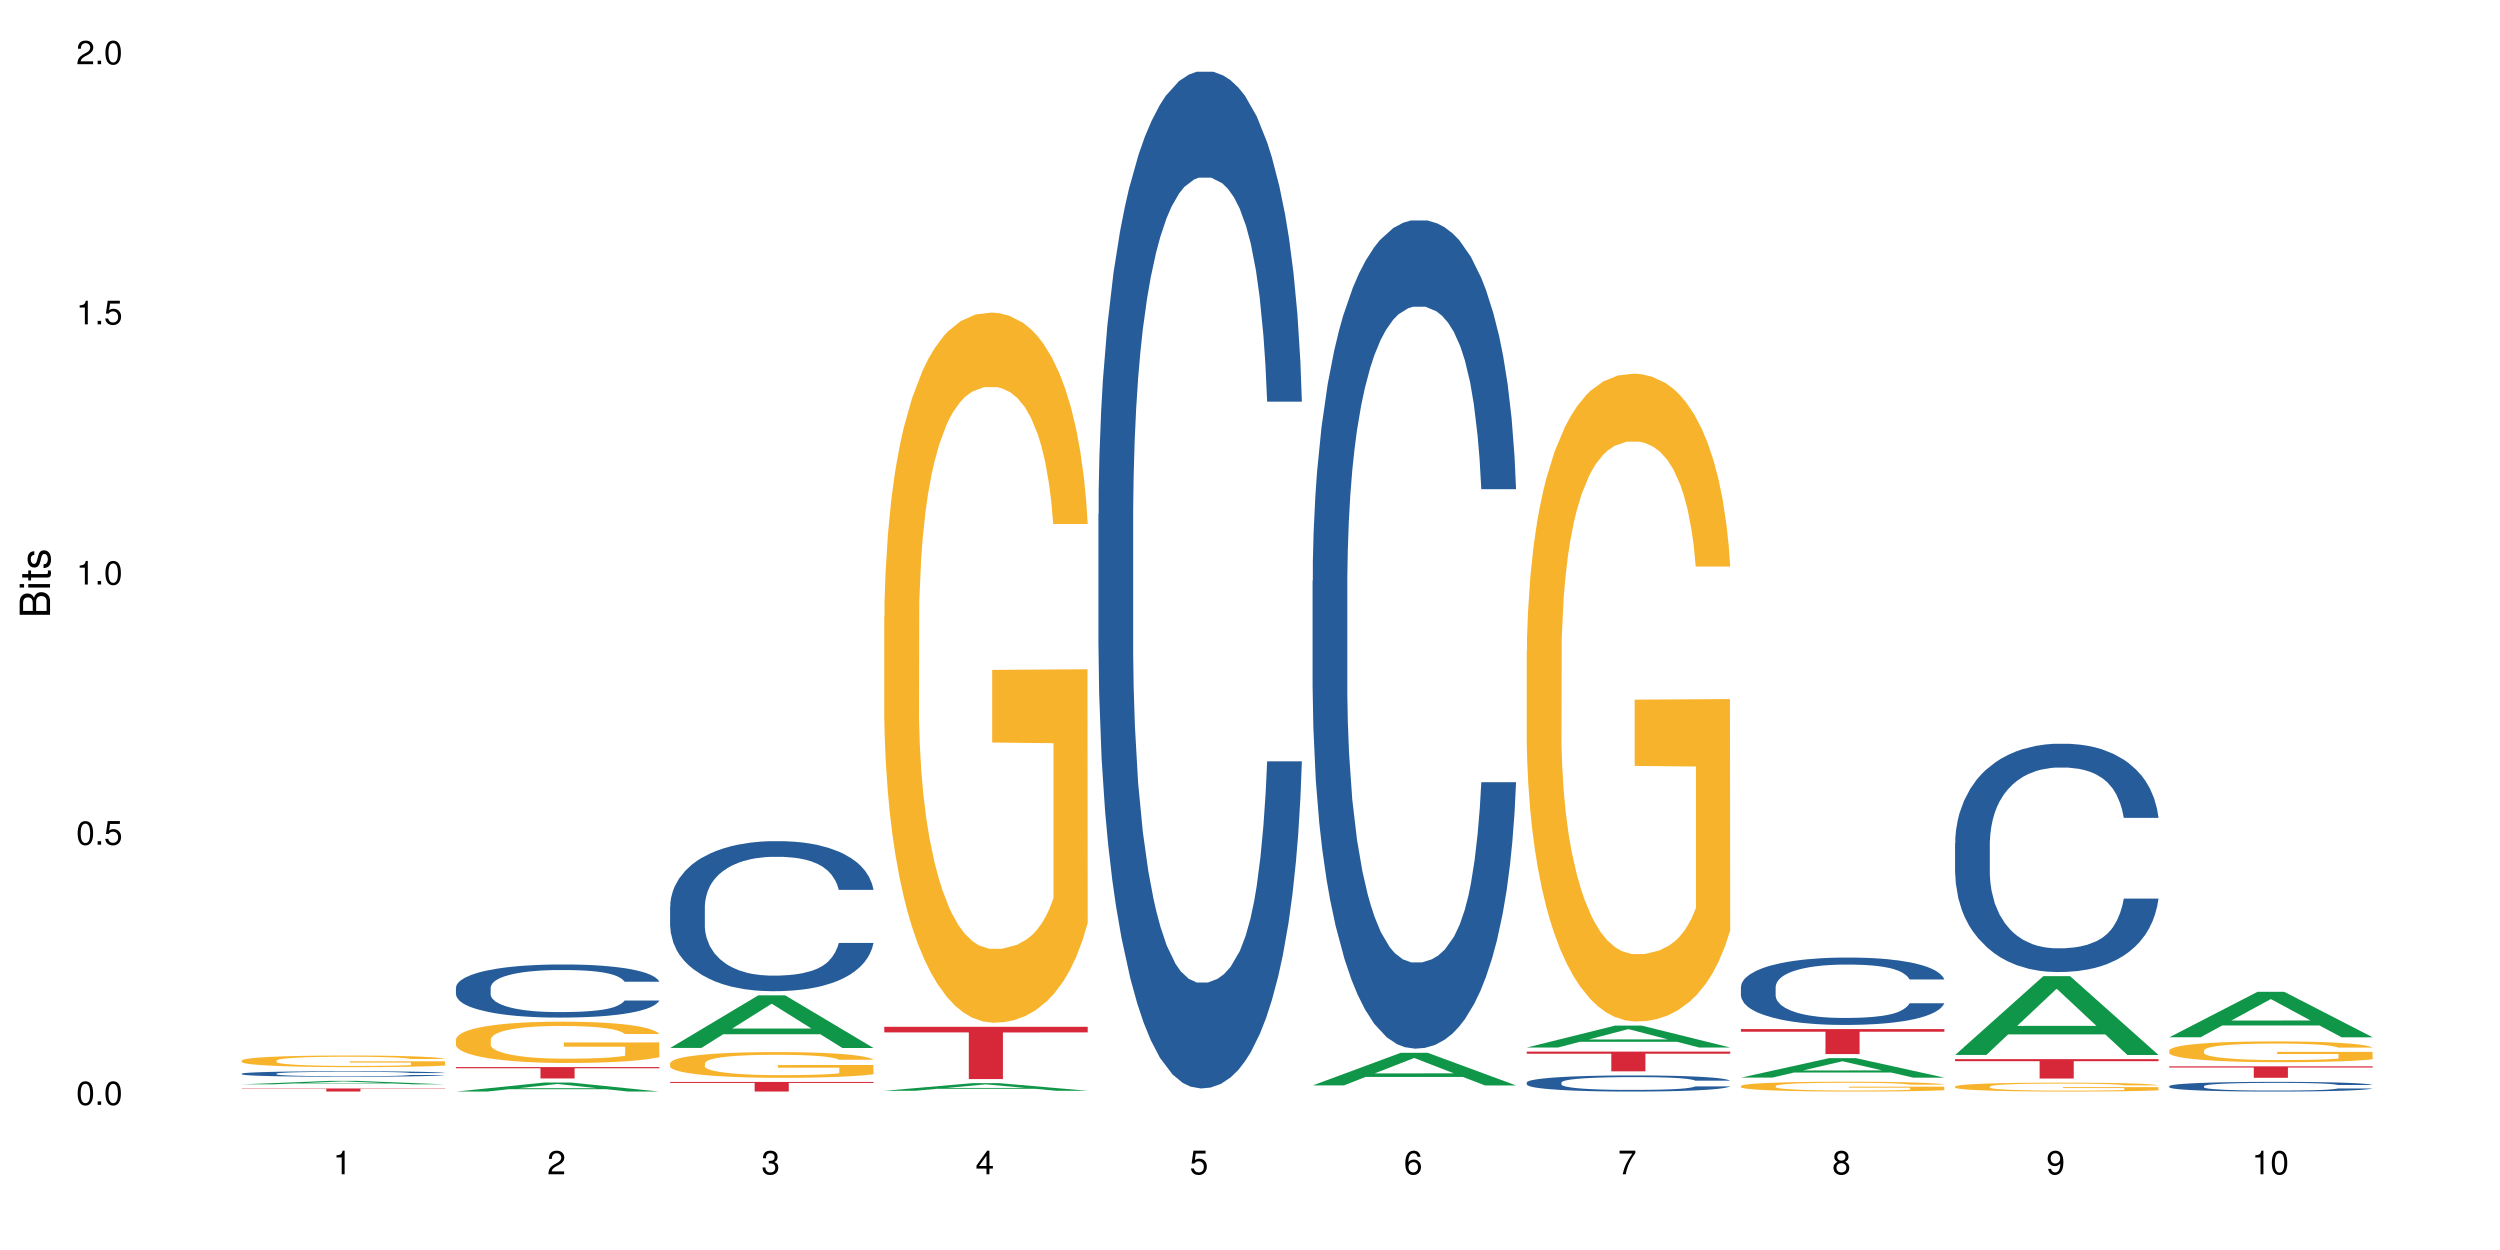 <?xml version="1.0" encoding="UTF-8"?>
<svg xmlns="http://www.w3.org/2000/svg" xmlns:xlink="http://www.w3.org/1999/xlink" width="720pt" height="360pt" viewBox="0 0 720 360" version="1.1">
<defs>
<g>
<symbol overflow="visible" id="glyph0-0">
<path style="stroke:none;" d=""/>
</symbol>
<symbol overflow="visible" id="glyph0-1">
<path style="stroke:none;" d="M 2.641 -6.797 C 2 -6.797 1.422 -6.531 1.078 -6.047 C 0.641 -5.453 0.406 -4.547 0.406 -3.297 C 0.406 -1 1.188 0.219 2.641 0.219 C 4.078 0.219 4.859 -1 4.859 -3.234 C 4.859 -4.562 4.656 -5.438 4.203 -6.047 C 3.844 -6.531 3.281 -6.797 2.641 -6.797 Z M 2.641 -6.047 C 3.547 -6.047 4 -5.125 4 -3.312 C 4 -1.375 3.562 -0.484 2.625 -0.484 C 1.734 -0.484 1.281 -1.422 1.281 -3.281 C 1.281 -5.141 1.734 -6.047 2.641 -6.047 Z M 2.641 -6.047 "/>
</symbol>
<symbol overflow="visible" id="glyph0-2">
<path style="stroke:none;" d="M 1.828 -1 L 0.828 -1 L 0.828 0 L 1.828 0 Z M 1.828 -1 "/>
</symbol>
<symbol overflow="visible" id="glyph0-3">
<path style="stroke:none;" d="M 4.562 -6.797 L 1.062 -6.797 L 0.547 -3.094 L 1.328 -3.094 C 1.719 -3.562 2.047 -3.734 2.578 -3.734 C 3.484 -3.734 4.062 -3.109 4.062 -2.094 C 4.062 -1.125 3.484 -0.531 2.578 -0.531 C 1.828 -0.531 1.375 -0.906 1.188 -1.672 L 0.328 -1.672 C 0.453 -1.109 0.547 -0.844 0.75 -0.594 C 1.125 -0.078 1.828 0.219 2.594 0.219 C 3.969 0.219 4.922 -0.781 4.922 -2.219 C 4.922 -3.562 4.031 -4.484 2.719 -4.484 C 2.25 -4.484 1.859 -4.359 1.469 -4.062 L 1.734 -5.969 L 4.562 -5.969 Z M 4.562 -6.797 "/>
</symbol>
<symbol overflow="visible" id="glyph0-4">
<path style="stroke:none;" d="M 2.484 -4.844 L 2.484 0 L 3.328 0 L 3.328 -6.797 L 2.766 -6.797 C 2.469 -5.75 2.281 -5.609 0.984 -5.453 L 0.984 -4.844 Z M 2.484 -4.844 "/>
</symbol>
<symbol overflow="visible" id="glyph0-5">
<path style="stroke:none;" d="M 4.859 -0.828 L 1.281 -0.828 C 1.359 -1.391 1.672 -1.75 2.5 -2.234 L 3.469 -2.75 C 4.406 -3.266 4.906 -3.969 4.906 -4.812 C 4.906 -5.375 4.672 -5.906 4.266 -6.266 C 3.859 -6.625 3.375 -6.797 2.719 -6.797 C 1.859 -6.797 1.219 -6.5 0.844 -5.922 C 0.609 -5.562 0.5 -5.125 0.484 -4.438 L 1.328 -4.438 C 1.359 -4.906 1.406 -5.188 1.531 -5.406 C 1.75 -5.812 2.188 -6.062 2.703 -6.062 C 3.469 -6.062 4.031 -5.516 4.031 -4.781 C 4.031 -4.25 3.719 -3.797 3.125 -3.438 L 2.234 -2.938 C 0.812 -2.141 0.406 -1.5 0.328 0 L 4.859 0 Z M 4.859 -0.828 "/>
</symbol>
<symbol overflow="visible" id="glyph0-6">
<path style="stroke:none;" d="M 2.125 -3.125 L 2.578 -3.125 C 3.516 -3.125 3.984 -2.703 3.984 -1.891 C 3.984 -1.031 3.469 -0.531 2.578 -0.531 C 1.656 -0.531 1.203 -0.984 1.156 -1.969 L 0.312 -1.969 C 0.344 -1.422 0.438 -1.078 0.609 -0.766 C 0.953 -0.109 1.625 0.219 2.547 0.219 C 3.953 0.219 4.859 -0.609 4.859 -1.906 C 4.859 -2.766 4.516 -3.25 3.703 -3.516 C 4.344 -3.766 4.656 -4.25 4.656 -4.938 C 4.656 -6.109 3.875 -6.797 2.578 -6.797 C 1.203 -6.797 0.484 -6.047 0.453 -4.609 L 1.297 -4.609 C 1.312 -5.016 1.344 -5.25 1.453 -5.453 C 1.641 -5.828 2.062 -6.062 2.594 -6.062 C 3.344 -6.062 3.797 -5.625 3.797 -4.906 C 3.797 -4.422 3.609 -4.141 3.25 -3.984 C 3.016 -3.891 2.719 -3.844 2.125 -3.844 Z M 2.125 -3.125 "/>
</symbol>
<symbol overflow="visible" id="glyph0-7">
<path style="stroke:none;" d="M 3.141 -1.625 L 3.141 0 L 3.984 0 L 3.984 -1.625 L 4.984 -1.625 L 4.984 -2.391 L 3.984 -2.391 L 3.984 -6.797 L 3.359 -6.797 L 0.266 -2.516 L 0.266 -1.625 Z M 3.141 -2.391 L 1 -2.391 L 3.141 -5.359 Z M 3.141 -2.391 "/>
</symbol>
<symbol overflow="visible" id="glyph0-8">
<path style="stroke:none;" d="M 4.781 -5.031 C 4.609 -6.141 3.891 -6.797 2.844 -6.797 C 2.094 -6.797 1.422 -6.438 1.031 -5.828 C 0.609 -5.172 0.406 -4.344 0.406 -3.094 C 0.406 -1.953 0.578 -1.234 0.984 -0.625 C 1.359 -0.078 1.953 0.219 2.703 0.219 C 3.984 0.219 4.922 -0.734 4.922 -2.078 C 4.922 -3.344 4.062 -4.234 2.844 -4.234 C 2.172 -4.234 1.641 -3.969 1.281 -3.469 C 1.281 -5.125 1.828 -6.047 2.797 -6.047 C 3.391 -6.047 3.797 -5.672 3.938 -5.031 Z M 2.734 -3.484 C 3.547 -3.484 4.062 -2.922 4.062 -2 C 4.062 -1.156 3.484 -0.531 2.703 -0.531 C 1.922 -0.531 1.328 -1.188 1.328 -2.047 C 1.328 -2.891 1.906 -3.484 2.734 -3.484 Z M 2.734 -3.484 "/>
</symbol>
<symbol overflow="visible" id="glyph0-9">
<path style="stroke:none;" d="M 4.984 -6.797 L 0.438 -6.797 L 0.438 -5.969 L 4.109 -5.969 C 2.5 -3.656 1.828 -2.234 1.328 0 L 2.219 0 C 2.594 -2.172 3.453 -4.047 4.984 -6.094 Z M 4.984 -6.797 "/>
</symbol>
<symbol overflow="visible" id="glyph0-10">
<path style="stroke:none;" d="M 3.75 -3.578 C 4.453 -4 4.688 -4.344 4.688 -4.984 C 4.688 -6.047 3.844 -6.797 2.641 -6.797 C 1.438 -6.797 0.594 -6.047 0.594 -4.984 C 0.594 -4.359 0.828 -4.016 1.516 -3.578 C 0.734 -3.203 0.359 -2.641 0.359 -1.891 C 0.359 -0.641 1.297 0.219 2.641 0.219 C 3.984 0.219 4.922 -0.641 4.922 -1.875 C 4.922 -2.641 4.531 -3.203 3.75 -3.578 Z M 2.641 -6.047 C 3.359 -6.047 3.812 -5.625 3.812 -4.969 C 3.812 -4.344 3.344 -3.922 2.641 -3.922 C 1.922 -3.922 1.453 -4.344 1.453 -4.984 C 1.453 -5.625 1.922 -6.047 2.641 -6.047 Z M 2.641 -3.203 C 3.484 -3.203 4.062 -2.672 4.062 -1.875 C 4.062 -1.062 3.484 -0.531 2.625 -0.531 C 1.797 -0.531 1.219 -1.078 1.219 -1.875 C 1.219 -2.672 1.797 -3.203 2.641 -3.203 Z M 2.641 -3.203 "/>
</symbol>
<symbol overflow="visible" id="glyph0-11">
<path style="stroke:none;" d="M 0.516 -1.547 C 0.672 -0.438 1.406 0.219 2.438 0.219 C 3.188 0.219 3.859 -0.141 4.266 -0.75 C 4.688 -1.406 4.891 -2.25 4.891 -3.484 C 4.891 -4.625 4.703 -5.359 4.312 -5.953 C 3.938 -6.5 3.344 -6.797 2.594 -6.797 C 1.297 -6.797 0.359 -5.844 0.359 -4.516 C 0.359 -3.25 1.234 -2.344 2.453 -2.344 C 3.094 -2.344 3.562 -2.578 4.016 -3.109 C 4 -1.453 3.469 -0.531 2.5 -0.531 C 1.906 -0.531 1.484 -0.906 1.359 -1.547 Z M 2.578 -6.062 C 3.375 -6.062 3.969 -5.406 3.969 -4.531 C 3.969 -3.688 3.375 -3.094 2.547 -3.094 C 1.734 -3.094 1.234 -3.672 1.234 -4.578 C 1.234 -5.438 1.797 -6.062 2.578 -6.062 Z M 2.578 -6.062 "/>
</symbol>
<symbol overflow="visible" id="glyph1-0">
<path style="stroke:none;" d=""/>
</symbol>
<symbol overflow="visible" id="glyph1-1">
<path style="stroke:none;" d="M 0 -0.953 L 0 -4.891 C 0 -5.719 -0.234 -6.344 -0.734 -6.797 C -1.188 -7.234 -1.812 -7.469 -2.5 -7.469 C -3.547 -7.469 -4.188 -7 -4.625 -5.875 C -4.984 -6.672 -5.641 -7.094 -6.531 -7.094 C -7.156 -7.094 -7.734 -6.859 -8.141 -6.391 C -8.562 -5.938 -8.75 -5.344 -8.75 -4.5 L -8.75 -0.953 Z M -4.984 -2.062 L -7.766 -2.062 L -7.766 -4.219 C -7.766 -4.844 -7.688 -5.203 -7.453 -5.5 C -7.219 -5.812 -6.859 -5.969 -6.375 -5.969 C -5.906 -5.969 -5.531 -5.812 -5.297 -5.5 C -5.062 -5.203 -4.984 -4.844 -4.984 -4.219 Z M -0.984 -2.062 L -4 -2.062 L -4 -4.781 C -4 -5.328 -3.859 -5.688 -3.578 -5.953 C -3.297 -6.219 -2.922 -6.359 -2.484 -6.359 C -2.062 -6.359 -1.688 -6.219 -1.406 -5.953 C -1.109 -5.688 -0.984 -5.328 -0.984 -4.781 Z M -0.984 -2.062 "/>
</symbol>
<symbol overflow="visible" id="glyph1-2">
<path style="stroke:none;" d="M -6.281 -1.797 L -6.281 -0.797 L 0 -0.797 L 0 -1.797 Z M -8.75 -1.797 L -8.75 -0.797 L -7.484 -0.797 L -7.484 -1.797 Z M -8.75 -1.797 "/>
</symbol>
<symbol overflow="visible" id="glyph1-3">
<path style="stroke:none;" d="M -6.281 -3.047 L -6.281 -2.016 L -8.016 -2.016 L -8.016 -1.016 L -6.281 -1.016 L -6.281 -0.172 L -5.469 -0.172 L -5.469 -1.016 L -0.719 -1.016 C -0.078 -1.016 0.281 -1.453 0.281 -2.234 C 0.281 -2.469 0.25 -2.719 0.188 -3.047 L -0.641 -3.047 C -0.609 -2.922 -0.594 -2.766 -0.594 -2.562 C -0.594 -2.141 -0.719 -2.016 -1.156 -2.016 L -5.469 -2.016 L -5.469 -3.047 Z M -6.281 -3.047 "/>
</symbol>
<symbol overflow="visible" id="glyph1-4">
<path style="stroke:none;" d="M -4.531 -5.25 C -5.766 -5.25 -6.469 -4.422 -6.469 -2.969 C -6.469 -1.516 -5.719 -0.562 -4.547 -0.562 C -3.562 -0.562 -3.094 -1.062 -2.734 -2.562 L -2.516 -3.484 C -2.344 -4.188 -2.094 -4.469 -1.625 -4.469 C -1.047 -4.469 -0.641 -3.875 -0.641 -3 C -0.641 -2.453 -0.797 -2 -1.062 -1.75 C -1.25 -1.594 -1.422 -1.531 -1.875 -1.469 L -1.875 -0.406 C -0.422 -0.453 0.281 -1.266 0.281 -2.922 C 0.281 -4.5 -0.5 -5.516 -1.719 -5.516 C -2.656 -5.516 -3.172 -4.984 -3.469 -3.734 L -3.703 -2.766 C -3.891 -1.953 -4.156 -1.609 -4.594 -1.609 C -5.172 -1.609 -5.547 -2.125 -5.547 -2.938 C -5.547 -3.75 -5.203 -4.172 -4.531 -4.203 Z M -4.531 -5.25 "/>
</symbol>
</g>
</defs>
<g id="surface105128">
<rect x="0" y="0" width="720" height="360" style="fill:rgb(100%,100%,100%);fill-opacity:1;stroke:none;"/>
<path style=" stroke:none;fill-rule:nonzero;fill:rgb(6.275%,58.824%,28.235%);fill-opacity:1;" d="M 69.629 312.289 L 69.691 312.289 L 95.047 311.289 L 102.746 311.289 L 128.223 312.293 L 119.273 312.293 L 112.887 312.031 L 84.902 312.031 L 78.645 312.289 L 69.629 312.289 L 87.598 311.922 L 110.32 311.922 L 98.988 311.453 L 98.738 311.453 L 87.535 311.922 L 87.598 311.922 Z M 69.629 312.289 "/>
<path style=" stroke:none;fill-rule:nonzero;fill:rgb(14.51%,36.078%,60%);fill-opacity:1;" d="M 69.629 309.211 L 69.699 309.207 L 69.699 309.172 L 69.914 309.117 L 70.414 309.047 L 70.914 309 L 72.203 308.914 L 73.988 308.832 L 75.848 308.766 L 77.203 308.73 L 78.418 308.699 L 81.207 308.645 L 82.992 308.617 L 84.922 308.594 L 87.281 308.57 L 88.996 308.555 L 92.852 308.531 L 95.711 308.52 L 97.926 308.516 L 102.715 308.516 L 105.574 308.523 L 107.645 308.531 L 109.93 308.543 L 111.859 308.555 L 115.219 308.586 L 118.219 308.629 L 119.578 308.652 L 121.723 308.695 L 123.367 308.738 L 124.508 308.777 L 125.797 308.832 L 126.938 308.895 L 127.797 308.969 L 128.223 309.035 L 118.219 309.035 L 117.719 308.977 L 117.148 308.93 L 116.078 308.871 L 115.004 308.828 L 113.504 308.785 L 112.148 308.758 L 110.289 308.73 L 108.645 308.715 L 106.93 308.699 L 105.285 308.691 L 102.141 308.684 L 97.141 308.684 L 94.355 308.695 L 92.852 308.707 L 90.711 308.727 L 89.207 308.746 L 87.422 308.777 L 86.207 308.801 L 84.707 308.84 L 83.637 308.871 L 82.422 308.918 L 81.707 308.957 L 81.062 308.996 L 80.492 309.043 L 80.062 309.098 L 79.777 309.148 L 79.633 309.203 L 79.633 309.426 L 79.777 309.48 L 80.133 309.543 L 81.062 309.629 L 82.422 309.707 L 83.992 309.77 L 85.492 309.812 L 86.352 309.832 L 87.492 309.855 L 89.281 309.883 L 91.852 309.914 L 93.352 309.926 L 95.641 309.938 L 97.996 309.941 L 101.141 309.941 L 103.93 309.938 L 105.785 309.93 L 107.715 309.918 L 110.359 309.895 L 112.004 309.871 L 113.434 309.844 L 114.504 309.816 L 115.219 309.793 L 116.293 309.746 L 117.148 309.695 L 117.793 309.645 L 118.219 309.598 L 128.223 309.598 L 127.797 309.656 L 127.152 309.711 L 126.508 309.754 L 125.508 309.805 L 124.367 309.852 L 122.723 309.902 L 121.363 309.934 L 119.578 309.969 L 117.934 310 L 116.148 310.023 L 113.504 310.051 L 111.789 310.066 L 109.93 310.078 L 107.715 310.09 L 104.93 310.102 L 101.93 310.109 L 99.141 310.109 L 96.141 310.105 L 93.926 310.102 L 90.996 310.086 L 87.352 310.062 L 84.707 310.035 L 82.633 310.004 L 80.848 309.977 L 78.848 309.938 L 76.273 309.875 L 74.703 309.824 L 73.633 309.781 L 72.418 309.727 L 71.559 309.676 L 70.559 309.594 L 69.844 309.492 L 69.629 309.41 Z M 69.629 309.211 "/>
<path style=" stroke:none;fill-rule:nonzero;fill:rgb(96.863%,70.196%,16.863%);fill-opacity:1;" d="M 69.629 305.422 L 69.699 305.422 L 69.699 305.359 L 69.988 305.223 L 70.703 305.031 L 71.629 304.875 L 72.629 304.754 L 73.273 304.688 L 74.344 304.598 L 75.273 304.531 L 77.633 304.395 L 80.633 304.266 L 82.277 304.211 L 84.137 304.156 L 86.777 304.098 L 87.992 304.078 L 91.711 304.027 L 95.926 304 L 100.57 303.988 L 102.715 303.992 L 105.645 304.004 L 109.645 304.039 L 111.934 304.07 L 113.719 304.098 L 115.578 304.141 L 117.863 304.199 L 120.008 304.273 L 121.723 304.348 L 123.438 304.438 L 124.867 304.535 L 126.082 304.645 L 127.152 304.773 L 127.797 304.879 L 128.223 304.984 L 118.293 304.984 L 117.719 304.879 L 117.078 304.797 L 116.004 304.695 L 114.934 304.621 L 113.863 304.562 L 111.859 304.484 L 110.145 304.438 L 108.004 304.395 L 105.93 304.363 L 103.57 304.348 L 102.141 304.34 L 98.355 304.34 L 94.926 304.363 L 92.926 304.387 L 91.496 304.41 L 89.496 304.457 L 88.281 304.492 L 87.566 304.52 L 85.422 304.613 L 83.992 304.699 L 83.207 304.758 L 82.207 304.848 L 81.492 304.93 L 80.707 305.055 L 80.277 305.145 L 79.703 305.352 L 79.633 305.902 L 79.848 306.02 L 80.277 306.145 L 80.848 306.254 L 81.707 306.371 L 82.562 306.461 L 84.062 306.578 L 85.352 306.66 L 86.352 306.711 L 88.281 306.793 L 89.066 306.82 L 90.922 306.875 L 92.852 306.918 L 95.211 306.953 L 96.996 306.973 L 99.855 306.988 L 103.5 306.988 L 107.789 306.969 L 110.504 306.945 L 112.359 306.922 L 113.574 306.898 L 115.078 306.867 L 116.148 306.836 L 117.148 306.801 L 118.363 306.75 L 118.363 306.02 L 100.715 306.016 L 100.715 305.672 L 128.152 305.672 L 128.223 306.867 L 126.723 306.949 L 124.867 307.027 L 123.078 307.09 L 121.223 307.141 L 118.578 307.199 L 116.434 307.234 L 113.148 307.277 L 110.145 307.305 L 107 307.324 L 104.215 307.332 L 100.93 307.336 L 97.996 307.332 L 94.855 307.312 L 92.352 307.289 L 90.066 307.258 L 87.781 307.219 L 84.922 307.152 L 83.062 307.102 L 81.133 307.039 L 79.203 306.961 L 77.488 306.879 L 76.348 306.812 L 75.203 306.742 L 73.988 306.648 L 72.844 306.547 L 71.988 306.449 L 71.203 306.344 L 70.629 306.242 L 70.059 306.105 L 69.773 305.996 L 69.629 305.898 Z M 69.629 305.422 "/>
<path style=" stroke:none;fill-rule:nonzero;fill:rgb(83.922%,15.686%,22.353%);fill-opacity:1;" d="M 69.629 313.473 L 128.223 313.473 L 128.223 313.566 L 103.805 313.57 L 103.805 314.371 L 93.98 314.371 L 93.98 313.57 L 93.836 313.566 L 69.629 313.566 Z M 69.629 313.473 "/>
<path style=" stroke:none;fill-rule:nonzero;fill:rgb(6.275%,58.824%,28.235%);fill-opacity:1;" d="M 131.309 314.367 L 131.371 314.367 L 156.727 311.773 L 164.426 311.773 L 189.902 314.371 L 180.953 314.371 L 174.566 313.691 L 146.582 313.691 L 140.324 314.367 L 131.309 314.367 L 149.273 313.41 L 172 313.41 L 160.668 312.199 L 160.543 312.195 L 160.418 312.203 L 149.211 313.41 L 149.273 313.41 Z M 131.309 314.367 "/>
<path style=" stroke:none;fill-rule:nonzero;fill:rgb(14.51%,36.078%,60%);fill-opacity:1;" d="M 131.309 284.43 L 131.379 284.414 L 131.379 284.078 L 131.594 283.547 L 132.094 282.879 L 132.594 282.418 L 133.883 281.594 L 135.668 280.797 L 137.523 280.18 L 138.883 279.816 L 140.098 279.539 L 142.883 279.02 L 144.672 278.754 L 146.602 278.516 L 148.957 278.281 L 150.672 278.141 L 154.531 277.918 L 157.391 277.82 L 159.605 277.777 L 164.395 277.777 L 167.25 277.832 L 169.324 277.902 L 171.609 278.016 L 173.539 278.141 L 176.898 278.449 L 179.898 278.84 L 181.258 279.062 L 183.402 279.496 L 185.043 279.914 L 186.188 280.277 L 187.473 280.797 L 188.617 281.426 L 189.477 282.137 L 189.902 282.738 L 179.898 282.738 L 179.398 282.18 L 178.828 281.746 L 177.758 281.172 L 176.684 280.766 L 175.184 280.363 L 173.824 280.098 L 171.969 279.832 L 170.324 279.664 L 168.609 279.539 L 166.965 279.453 L 163.82 279.371 L 160.176 279.371 L 158.82 279.398 L 156.031 279.508 L 154.531 279.609 L 152.387 279.805 L 150.887 279.984 L 149.102 280.266 L 147.887 280.5 L 146.387 280.867 L 145.312 281.188 L 144.098 281.648 L 143.387 281.996 L 142.742 282.391 L 142.172 282.852 L 141.742 283.34 L 141.457 283.855 L 141.312 284.359 L 141.312 286.527 L 141.457 287.027 L 141.812 287.617 L 142.742 288.469 L 144.098 289.207 L 145.672 289.797 L 147.172 290.215 L 148.031 290.41 L 149.172 290.633 L 150.961 290.914 L 153.531 291.195 L 155.031 291.305 L 157.32 291.418 L 159.676 291.473 L 162.82 291.473 L 165.609 291.418 L 167.465 291.348 L 169.395 291.234 L 172.039 290.996 L 173.684 290.773 L 175.113 290.508 L 176.184 290.242 L 176.898 290.02 L 177.969 289.586 L 178.828 289.109 L 179.473 288.621 L 179.898 288.148 L 189.902 288.148 L 189.477 288.707 L 188.832 289.25 L 188.188 289.656 L 187.188 290.145 L 186.047 290.578 L 184.402 291.066 L 183.043 291.391 L 181.258 291.738 L 179.613 292.004 L 177.828 292.242 L 175.184 292.52 L 173.469 292.66 L 171.609 292.785 L 169.395 292.898 L 166.609 292.996 L 163.605 293.051 L 160.82 293.066 L 157.82 293.039 L 155.605 292.984 L 152.676 292.855 L 149.031 292.605 L 146.387 292.34 L 144.312 292.074 L 142.527 291.793 L 140.527 291.418 L 137.953 290.801 L 136.383 290.328 L 135.309 289.938 L 134.094 289.391 L 133.238 288.902 L 132.238 288.117 L 131.523 287.125 L 131.309 286.359 Z M 131.309 284.43 "/>
<path style=" stroke:none;fill-rule:nonzero;fill:rgb(96.863%,70.196%,16.863%);fill-opacity:1;" d="M 131.309 299.34 L 131.379 299.328 L 131.379 299.109 L 131.664 298.621 L 132.379 297.949 L 133.309 297.395 L 134.309 296.961 L 134.953 296.734 L 136.023 296.406 L 136.953 296.168 L 139.312 295.68 L 142.312 295.223 L 143.957 295.027 L 145.812 294.844 L 148.457 294.637 L 149.672 294.562 L 153.391 294.387 L 157.605 294.277 L 162.25 294.246 L 164.395 294.258 L 167.324 294.301 L 171.324 294.418 L 173.613 294.527 L 175.398 294.637 L 177.254 294.777 L 179.543 294.996 L 181.688 295.254 L 183.402 295.516 L 185.117 295.844 L 186.547 296.191 L 187.762 296.57 L 188.832 297.027 L 189.477 297.406 L 189.902 297.785 L 179.973 297.785 L 179.398 297.406 L 178.758 297.113 L 177.684 296.754 L 176.613 296.492 L 175.539 296.289 L 173.539 296.004 L 171.824 295.832 L 169.68 295.68 L 167.609 295.582 L 165.25 295.516 L 163.82 295.496 L 160.035 295.496 L 156.605 295.57 L 154.605 295.656 L 153.176 295.746 L 151.172 295.906 L 149.957 296.039 L 149.246 296.125 L 147.102 296.461 L 145.672 296.766 L 144.887 296.973 L 143.887 297.297 L 143.172 297.59 L 142.383 298.023 L 141.957 298.352 L 141.383 299.09 L 141.312 301.043 L 141.527 301.457 L 141.957 301.902 L 142.527 302.293 L 143.387 302.703 L 144.242 303.02 L 145.742 303.441 L 147.027 303.727 L 148.031 303.91 L 149.957 304.203 L 150.746 304.301 L 152.602 304.496 L 154.531 304.648 L 156.891 304.777 L 158.676 304.844 L 161.535 304.898 L 165.18 304.898 L 169.469 304.832 L 172.184 304.746 L 174.039 304.66 L 175.254 304.582 L 176.754 304.465 L 177.828 304.355 L 178.828 304.234 L 180.043 304.051 L 180.043 301.457 L 162.391 301.445 L 162.391 300.23 L 189.832 300.219 L 189.902 304.465 L 188.402 304.758 L 186.547 305.039 L 184.758 305.258 L 182.902 305.441 L 180.258 305.648 L 178.113 305.777 L 174.824 305.93 L 171.824 306.027 L 168.68 306.094 L 165.895 306.125 L 162.605 306.137 L 159.676 306.113 L 156.531 306.051 L 154.031 305.961 L 151.746 305.855 L 149.457 305.711 L 146.602 305.484 L 144.742 305.301 L 142.812 305.07 L 140.883 304.801 L 139.168 304.508 L 138.027 304.277 L 136.883 304.02 L 135.668 303.691 L 134.523 303.324 L 133.668 302.988 L 132.879 302.605 L 132.309 302.25 L 131.738 301.762 L 131.453 301.367 L 131.309 301.031 Z M 131.309 299.34 "/>
<path style=" stroke:none;fill-rule:nonzero;fill:rgb(83.922%,15.686%,22.353%);fill-opacity:1;" d="M 131.309 307.316 L 189.902 307.316 L 189.902 307.668 L 165.484 307.668 L 165.484 310.594 L 155.656 310.594 L 155.656 307.672 L 155.516 307.668 L 131.309 307.668 Z M 131.309 307.316 "/>
<path style=" stroke:none;fill-rule:nonzero;fill:rgb(6.275%,58.824%,28.235%);fill-opacity:1;" d="M 192.988 301.812 L 193.051 301.801 L 218.402 286.648 L 226.105 286.648 L 251.582 301.828 L 242.629 301.828 L 236.246 297.867 L 208.262 297.867 L 202.004 301.812 L 192.988 301.812 L 210.953 296.227 L 233.68 296.211 L 222.348 289.129 L 222.223 289.113 L 222.098 289.156 L 210.891 296.211 L 210.953 296.227 Z M 192.988 301.812 "/>
<path style=" stroke:none;fill-rule:nonzero;fill:rgb(14.51%,36.078%,60%);fill-opacity:1;" d="M 192.988 261.066 L 193.059 261.027 L 193.059 260.078 L 193.273 258.578 L 193.773 256.684 L 194.273 255.383 L 195.559 253.051 L 197.348 250.801 L 199.203 249.062 L 200.562 248.035 L 201.777 247.246 L 204.562 245.785 L 206.352 245.035 L 208.281 244.363 L 210.637 243.691 L 212.352 243.297 L 216.211 242.668 L 219.07 242.391 L 221.285 242.273 L 226.074 242.273 L 228.93 242.43 L 231.004 242.625 L 233.289 242.941 L 235.219 243.297 L 238.578 244.168 L 241.578 245.273 L 242.938 245.902 L 245.082 247.129 L 246.723 248.312 L 247.867 249.34 L 249.152 250.801 L 250.297 252.578 L 251.152 254.59 L 251.582 256.289 L 241.578 256.289 L 241.078 254.711 L 240.508 253.484 L 239.434 251.867 L 238.363 250.723 L 236.863 249.578 L 235.504 248.828 L 233.648 248.074 L 232.004 247.602 L 230.289 247.246 L 228.645 247.012 L 225.5 246.773 L 221.855 246.773 L 220.5 246.852 L 217.711 247.168 L 216.211 247.445 L 214.066 247.996 L 212.566 248.512 L 210.781 249.301 L 209.566 249.973 L 208.066 251 L 206.992 251.906 L 205.777 253.211 L 205.062 254.195 L 204.422 255.301 L 203.848 256.605 L 203.422 257.988 L 203.133 259.449 L 202.992 260.871 L 202.992 266.988 L 203.133 268.41 L 203.492 270.07 L 204.422 272.48 L 205.777 274.57 L 207.352 276.23 L 208.852 277.414 L 209.707 277.969 L 210.852 278.598 L 212.637 279.391 L 215.211 280.18 L 216.711 280.496 L 219 280.809 L 221.355 280.969 L 224.5 280.969 L 227.289 280.809 L 229.145 280.613 L 231.074 280.297 L 233.719 279.625 L 235.363 278.992 L 236.793 278.242 L 237.863 277.492 L 238.578 276.863 L 239.648 275.637 L 240.508 274.297 L 241.148 272.914 L 241.578 271.57 L 251.582 271.57 L 251.152 273.148 L 250.512 274.691 L 249.867 275.836 L 248.867 277.219 L 247.723 278.441 L 246.082 279.824 L 244.723 280.73 L 242.938 281.719 L 241.293 282.469 L 239.508 283.141 L 236.863 283.93 L 235.148 284.324 L 233.289 284.68 L 231.074 284.996 L 228.289 285.273 L 225.285 285.43 L 222.5 285.469 L 219.5 285.391 L 217.285 285.234 L 214.352 284.879 L 210.711 284.168 L 208.066 283.418 L 205.992 282.668 L 204.207 281.875 L 202.207 280.809 L 199.633 279.074 L 198.062 277.73 L 196.988 276.625 L 195.773 275.086 L 194.918 273.703 L 193.918 271.492 L 193.203 268.688 L 192.988 266.516 Z M 192.988 261.066 "/>
<path style=" stroke:none;fill-rule:nonzero;fill:rgb(96.863%,70.196%,16.863%);fill-opacity:1;" d="M 192.988 306.176 L 193.059 306.172 L 193.059 306.035 L 193.344 305.73 L 194.059 305.312 L 194.988 304.969 L 195.988 304.695 L 196.633 304.555 L 197.703 304.352 L 198.633 304.203 L 200.992 303.898 L 203.992 303.617 L 205.637 303.492 L 207.492 303.379 L 210.137 303.25 L 211.352 303.203 L 215.066 303.094 L 219.285 303.027 L 223.93 303.008 L 226.074 303.016 L 229.004 303.039 L 233.004 303.113 L 235.289 303.184 L 237.078 303.25 L 238.934 303.34 L 241.223 303.473 L 243.367 303.637 L 245.082 303.797 L 246.797 304 L 248.223 304.219 L 249.438 304.453 L 250.512 304.738 L 251.152 304.973 L 251.582 305.211 L 241.648 305.211 L 241.078 304.973 L 240.434 304.793 L 239.363 304.57 L 238.293 304.406 L 237.219 304.277 L 235.219 304.102 L 233.504 303.992 L 231.359 303.898 L 229.289 303.84 L 226.93 303.797 L 225.5 303.785 L 221.715 303.785 L 218.285 303.832 L 216.281 303.887 L 214.855 303.941 L 212.852 304.043 L 211.637 304.121 L 210.922 304.176 L 208.781 304.387 L 207.352 304.574 L 206.566 304.703 L 205.562 304.906 L 204.852 305.09 L 204.062 305.359 L 203.637 305.562 L 203.062 306.023 L 202.992 307.238 L 203.207 307.496 L 203.637 307.773 L 204.207 308.016 L 205.062 308.273 L 205.922 308.469 L 207.422 308.734 L 208.707 308.91 L 209.707 309.023 L 211.637 309.207 L 212.426 309.266 L 214.281 309.391 L 216.211 309.484 L 218.57 309.566 L 220.355 309.605 L 223.215 309.641 L 226.859 309.641 L 231.145 309.598 L 233.863 309.543 L 235.719 309.488 L 236.934 309.441 L 238.434 309.367 L 239.508 309.301 L 240.508 309.227 L 241.723 309.113 L 241.723 307.496 L 224.07 307.488 L 224.07 306.73 L 251.512 306.727 L 251.582 309.367 L 250.082 309.551 L 248.223 309.727 L 246.438 309.863 L 244.578 309.977 L 241.938 310.105 L 239.793 310.188 L 236.504 310.281 L 233.504 310.344 L 230.359 310.383 L 227.574 310.402 L 224.285 310.41 L 221.355 310.395 L 218.211 310.355 L 215.711 310.301 L 213.426 310.234 L 211.137 310.145 L 208.281 310.004 L 206.422 309.891 L 204.492 309.746 L 202.562 309.578 L 200.848 309.395 L 199.703 309.254 L 198.562 309.09 L 197.348 308.887 L 196.203 308.66 L 195.348 308.449 L 194.559 308.211 L 193.988 307.988 L 193.418 307.684 L 193.129 307.441 L 192.988 307.23 Z M 192.988 306.176 "/>
<path style=" stroke:none;fill-rule:nonzero;fill:rgb(83.922%,15.686%,22.353%);fill-opacity:1;" d="M 192.988 311.59 L 251.582 311.59 L 251.582 311.887 L 227.164 311.891 L 227.164 314.371 L 217.336 314.371 L 217.336 311.891 L 217.195 311.887 L 192.988 311.887 Z M 192.988 311.59 "/>
<path style=" stroke:none;fill-rule:nonzero;fill:rgb(6.275%,58.824%,28.235%);fill-opacity:1;" d="M 254.668 314.145 L 254.73 314.141 L 280.082 311.945 L 287.781 311.945 L 313.262 314.145 L 304.309 314.145 L 297.926 313.57 L 269.941 313.57 L 263.68 314.145 L 254.668 314.145 L 272.633 313.332 L 295.359 313.332 L 284.027 312.305 L 283.902 312.301 L 283.777 312.309 L 272.57 313.332 L 272.633 313.332 Z M 254.668 314.145 "/>
<path style=" stroke:none;fill-rule:nonzero;fill:rgb(96.863%,70.196%,16.863%);fill-opacity:1;" d="M 254.668 177.613 L 254.738 177.43 L 254.738 173.691 L 255.023 165.289 L 255.738 153.707 L 256.668 144.18 L 257.668 136.711 L 258.312 132.785 L 259.383 127.184 L 260.312 123.074 L 262.672 114.668 L 265.672 106.824 L 267.316 103.461 L 269.172 100.285 L 271.816 96.738 L 273.031 95.43 L 276.746 92.441 L 280.965 90.574 L 285.609 90.012 L 287.75 90.199 L 290.68 90.945 L 294.684 93 L 296.969 94.867 L 298.758 96.738 L 300.613 99.164 L 302.902 102.902 L 305.043 107.383 L 306.758 111.867 L 308.473 117.469 L 309.902 123.445 L 311.117 129.984 L 312.191 137.828 L 312.832 144.367 L 313.262 150.906 L 303.328 150.906 L 302.758 144.367 L 302.113 139.324 L 301.043 133.16 L 299.973 128.676 L 298.898 125.129 L 296.898 120.273 L 295.184 117.285 L 293.039 114.668 L 290.969 112.988 L 288.609 111.867 L 287.18 111.492 L 283.395 111.492 L 279.961 112.801 L 277.961 114.293 L 276.531 115.789 L 274.531 118.59 L 273.316 120.832 L 272.602 122.328 L 270.457 128.117 L 269.031 133.348 L 268.242 136.895 L 267.242 142.5 L 266.527 147.543 L 265.742 155.016 L 265.312 160.617 L 264.742 173.32 L 264.672 206.941 L 264.887 214.039 L 265.312 221.695 L 265.887 228.422 L 266.742 235.52 L 267.602 240.938 L 269.102 248.219 L 270.387 253.078 L 271.387 256.254 L 273.316 261.297 L 274.102 262.977 L 275.961 266.34 L 277.891 268.953 L 280.25 271.195 L 282.035 272.316 L 284.895 273.25 L 288.539 273.25 L 292.824 272.129 L 295.539 270.633 L 297.398 269.141 L 298.613 267.832 L 300.113 265.777 L 301.188 263.91 L 302.188 261.855 L 303.402 258.68 L 303.402 214.039 L 285.75 213.852 L 285.75 192.93 L 313.191 192.746 L 313.262 265.777 L 311.762 270.82 L 309.902 275.68 L 308.117 279.414 L 306.258 282.59 L 303.617 286.137 L 301.473 288.379 L 298.184 290.996 L 295.184 292.676 L 292.039 293.797 L 289.254 294.355 L 285.965 294.543 L 283.035 294.168 L 279.891 293.051 L 277.391 291.555 L 275.105 289.688 L 272.816 287.258 L 269.957 283.336 L 268.102 280.16 L 266.172 276.238 L 264.242 271.57 L 262.527 266.523 L 261.383 262.602 L 260.242 258.121 L 259.027 252.516 L 257.883 246.164 L 257.023 240.375 L 256.238 233.836 L 255.668 227.672 L 255.094 219.27 L 254.809 212.543 L 254.668 206.754 Z M 254.668 177.613 "/>
<path style=" stroke:none;fill-rule:nonzero;fill:rgb(83.922%,15.686%,22.353%);fill-opacity:1;" d="M 254.668 295.723 L 313.262 295.723 L 313.262 297.332 L 288.84 297.348 L 288.84 310.766 L 279.016 310.766 L 279.016 297.359 L 278.875 297.332 L 254.668 297.332 Z M 254.668 295.723 "/>
<path style=" stroke:none;fill-rule:nonzero;fill:rgb(14.51%,36.078%,60%);fill-opacity:1;" d="M 316.348 148.07 L 316.418 147.805 L 316.418 141.379 L 316.633 131.207 L 317.133 118.359 L 317.633 109.527 L 318.918 93.734 L 320.703 78.477 L 322.562 66.699 L 323.922 59.742 L 325.137 54.387 L 327.922 44.484 L 329.707 39.398 L 331.637 34.848 L 333.996 30.297 L 335.711 27.621 L 339.57 23.34 L 342.43 21.465 L 344.645 20.664 L 349.43 20.664 L 352.289 21.734 L 354.363 23.07 L 356.648 25.215 L 358.578 27.621 L 361.938 33.512 L 364.938 41.004 L 366.293 45.289 L 368.438 53.586 L 370.082 61.617 L 371.227 68.574 L 372.512 78.477 L 373.656 90.523 L 374.512 104.172 L 374.941 115.684 L 364.938 115.684 L 364.438 104.977 L 363.867 96.68 L 362.793 85.703 L 361.723 77.941 L 360.223 70.18 L 358.863 65.094 L 357.004 60.008 L 355.363 56.797 L 353.648 54.387 L 352.004 52.781 L 348.859 51.176 L 345.215 51.176 L 343.855 51.711 L 341.07 53.852 L 339.57 55.727 L 337.426 59.473 L 335.926 62.953 L 334.141 68.309 L 332.926 72.855 L 331.422 79.816 L 330.352 85.973 L 329.137 94.805 L 328.422 101.496 L 327.777 108.992 L 327.207 117.824 L 326.777 127.191 L 326.492 137.098 L 326.352 146.73 L 326.352 188.219 L 326.492 197.855 L 326.852 209.098 L 327.777 225.426 L 329.137 239.609 L 330.707 250.852 L 332.211 258.883 L 333.066 262.629 L 334.211 266.914 L 335.996 272.266 L 338.57 277.621 L 340.07 279.762 L 342.355 281.902 L 344.715 282.973 L 347.859 282.973 L 350.645 281.902 L 352.504 280.562 L 354.434 278.422 L 357.078 273.871 L 358.719 269.59 L 360.148 264.504 L 361.223 259.418 L 361.938 255.137 L 363.008 246.84 L 363.867 237.738 L 364.508 228.371 L 364.938 219.27 L 374.941 219.27 L 374.512 229.977 L 373.871 240.414 L 373.227 248.176 L 372.227 257.543 L 371.082 265.844 L 369.438 275.211 L 368.082 281.367 L 366.293 288.059 L 364.652 293.145 L 362.863 297.695 L 360.223 303.047 L 358.508 305.723 L 356.648 308.133 L 354.434 310.273 L 351.645 312.148 L 348.645 313.219 L 345.859 313.484 L 342.855 312.949 L 340.641 311.879 L 337.711 309.473 L 334.066 304.652 L 331.422 299.566 L 329.352 294.48 L 327.566 289.129 L 325.562 281.902 L 322.992 270.125 L 321.418 261.023 L 320.348 253.531 L 319.133 243.09 L 318.273 233.723 L 317.273 218.734 L 316.559 199.73 L 316.348 185.008 Z M 316.348 148.07 "/>
<path style=" stroke:none;fill-rule:nonzero;fill:rgb(6.275%,58.824%,28.235%);fill-opacity:1;" d="M 378.023 312.598 L 378.086 312.59 L 403.441 303.199 L 411.141 303.199 L 436.621 312.605 L 427.668 312.605 L 421.281 310.152 L 393.301 310.152 L 387.039 312.598 L 378.023 312.598 L 395.992 309.137 L 418.715 309.125 L 407.387 304.734 L 407.262 304.727 L 407.137 304.754 L 395.93 309.125 L 395.992 309.137 Z M 378.023 312.598 "/>
<path style=" stroke:none;fill-rule:nonzero;fill:rgb(14.51%,36.078%,60%);fill-opacity:1;" d="M 378.023 167.277 L 378.098 167.059 L 378.098 161.824 L 378.312 153.539 L 378.812 143.074 L 379.312 135.879 L 380.598 123.016 L 382.383 110.586 L 384.242 100.996 L 385.602 95.324 L 386.812 90.965 L 389.602 82.898 L 391.387 78.754 L 393.316 75.047 L 395.676 71.344 L 397.391 69.16 L 401.25 65.672 L 404.105 64.148 L 406.324 63.492 L 411.109 63.492 L 413.969 64.363 L 416.039 65.457 L 418.328 67.199 L 420.258 69.16 L 423.613 73.957 L 426.617 80.062 L 427.973 83.551 L 430.117 90.312 L 431.762 96.852 L 432.906 102.52 L 434.191 110.586 L 435.336 120.398 L 436.191 131.52 L 436.621 140.895 L 426.617 140.895 L 426.117 132.172 L 425.543 125.414 L 424.473 116.473 L 423.402 110.152 L 421.898 103.828 L 420.543 99.688 L 418.684 95.543 L 417.039 92.926 L 415.324 90.965 L 413.684 89.656 L 410.539 88.348 L 406.895 88.348 L 405.535 88.785 L 402.75 90.527 L 401.25 92.055 L 399.105 95.109 L 397.605 97.941 L 395.816 102.301 L 394.602 106.008 L 393.102 111.68 L 392.031 116.691 L 390.816 123.887 L 390.102 129.34 L 389.457 135.445 L 388.887 142.637 L 388.457 150.27 L 388.172 158.336 L 388.027 166.188 L 388.027 199.98 L 388.172 207.828 L 388.531 216.988 L 389.457 230.289 L 390.816 241.844 L 392.387 251 L 393.891 257.543 L 394.746 260.594 L 395.891 264.082 L 397.676 268.441 L 400.25 272.805 L 401.75 274.547 L 404.035 276.293 L 406.395 277.164 L 409.539 277.164 L 412.324 276.293 L 414.184 275.203 L 416.113 273.457 L 418.758 269.75 L 420.398 266.262 L 421.828 262.121 L 422.902 257.977 L 423.613 254.488 L 424.688 247.73 L 425.543 240.316 L 426.188 232.688 L 426.617 225.273 L 436.621 225.273 L 436.191 233.992 L 435.547 242.496 L 434.906 248.82 L 433.906 256.449 L 432.762 263.211 L 431.117 270.84 L 429.762 275.855 L 427.973 281.309 L 426.332 285.449 L 424.543 289.156 L 421.898 293.516 L 420.184 295.695 L 418.328 297.66 L 416.113 299.402 L 413.324 300.93 L 410.324 301.801 L 407.539 302.02 L 404.535 301.582 L 402.32 300.711 L 399.391 298.75 L 395.746 294.824 L 393.102 290.684 L 391.031 286.539 L 389.242 282.18 L 387.242 276.293 L 384.672 266.699 L 383.098 259.285 L 382.027 253.18 L 380.812 244.676 L 379.953 237.047 L 378.953 224.836 L 378.238 209.355 L 378.023 197.363 Z M 378.023 167.277 "/>
<path style=" stroke:none;fill-rule:nonzero;fill:rgb(6.275%,58.824%,28.235%);fill-opacity:1;" d="M 439.703 301.68 L 439.766 301.676 L 465.121 295.379 L 472.82 295.379 L 498.301 301.688 L 489.348 301.688 L 482.961 300.039 L 454.98 300.039 L 448.719 301.68 L 439.703 301.68 L 457.672 299.359 L 480.395 299.352 L 469.066 296.41 L 468.938 296.406 L 468.812 296.422 L 457.609 299.352 L 457.672 299.359 Z M 439.703 301.68 "/>
<path style=" stroke:none;fill-rule:nonzero;fill:rgb(14.51%,36.078%,60%);fill-opacity:1;" d="M 439.703 311.746 L 439.777 311.742 L 439.777 311.641 L 439.988 311.48 L 440.492 311.277 L 440.992 311.137 L 442.277 310.887 L 444.062 310.645 L 445.922 310.457 L 447.277 310.348 L 448.492 310.262 L 451.281 310.105 L 453.066 310.023 L 454.996 309.953 L 457.355 309.879 L 459.07 309.84 L 462.93 309.77 L 465.785 309.742 L 468 309.727 L 472.789 309.727 L 475.648 309.746 L 477.719 309.766 L 480.008 309.801 L 481.938 309.84 L 485.293 309.93 L 488.297 310.051 L 489.652 310.117 L 491.797 310.25 L 493.441 310.379 L 494.582 310.488 L 495.871 310.645 L 497.012 310.836 L 497.871 311.051 L 498.301 311.234 L 488.297 311.234 L 487.797 311.066 L 487.223 310.934 L 486.152 310.758 L 485.078 310.637 L 483.578 310.512 L 482.223 310.434 L 480.363 310.352 L 478.719 310.301 L 477.004 310.262 L 475.363 310.238 L 472.219 310.211 L 468.574 310.211 L 467.215 310.219 L 464.43 310.254 L 462.93 310.285 L 460.785 310.344 L 459.285 310.398 L 457.496 310.484 L 456.281 310.555 L 454.781 310.664 L 453.711 310.762 L 452.496 310.902 L 451.781 311.008 L 451.137 311.129 L 450.566 311.27 L 450.137 311.418 L 449.852 311.574 L 449.707 311.727 L 449.707 312.383 L 449.852 312.539 L 450.207 312.715 L 451.137 312.973 L 452.496 313.199 L 454.066 313.379 L 455.566 313.504 L 456.426 313.562 L 457.57 313.633 L 459.355 313.719 L 461.926 313.801 L 463.43 313.836 L 465.715 313.871 L 468.074 313.887 L 471.219 313.887 L 474.004 313.871 L 475.863 313.848 L 477.793 313.816 L 480.434 313.742 L 482.078 313.676 L 483.508 313.594 L 484.578 313.512 L 485.293 313.445 L 486.367 313.312 L 487.223 313.168 L 487.867 313.02 L 488.297 312.875 L 498.301 312.875 L 497.871 313.047 L 497.227 313.211 L 496.586 313.336 L 495.586 313.484 L 494.441 313.617 L 492.797 313.766 L 491.441 313.863 L 489.652 313.969 L 488.008 314.047 L 486.223 314.121 L 483.578 314.207 L 481.863 314.246 L 480.008 314.285 L 477.793 314.32 L 475.004 314.348 L 472.004 314.367 L 469.215 314.371 L 466.215 314.363 L 464 314.344 L 461.07 314.309 L 457.426 314.23 L 454.781 314.148 L 452.711 314.07 L 450.922 313.984 L 448.922 313.871 L 446.352 313.684 L 444.777 313.539 L 443.707 313.422 L 442.492 313.254 L 441.633 313.105 L 440.633 312.867 L 439.918 312.566 L 439.703 312.332 Z M 439.703 311.746 "/>
<path style=" stroke:none;fill-rule:nonzero;fill:rgb(96.863%,70.196%,16.863%);fill-opacity:1;" d="M 439.703 187.527 L 439.777 187.359 L 439.777 183.949 L 440.062 176.281 L 440.777 165.719 L 441.707 157.027 L 442.707 150.211 L 443.348 146.633 L 444.422 141.52 L 445.348 137.77 L 447.707 130.102 L 450.707 122.945 L 452.352 119.879 L 454.211 116.98 L 456.855 113.746 L 458.07 112.551 L 461.785 109.824 L 466 108.121 L 470.645 107.609 L 472.789 107.781 L 475.719 108.461 L 479.719 110.336 L 482.008 112.039 L 483.793 113.746 L 485.652 115.961 L 487.938 119.367 L 490.082 123.457 L 491.797 127.547 L 493.512 132.66 L 494.941 138.113 L 496.156 144.074 L 497.227 151.234 L 497.871 157.195 L 498.301 163.16 L 488.367 163.16 L 487.797 157.195 L 487.152 152.598 L 486.082 146.973 L 485.008 142.883 L 483.938 139.645 L 481.938 135.215 L 480.223 132.488 L 478.078 130.102 L 476.004 128.57 L 473.648 127.547 L 472.219 127.207 L 468.43 127.207 L 465 128.398 L 463 129.762 L 461.57 131.125 L 459.57 133.68 L 458.355 135.727 L 457.641 137.09 L 455.496 142.371 L 454.066 147.145 L 453.281 150.383 L 452.281 155.492 L 451.566 160.094 L 450.781 166.91 L 450.352 172.023 L 449.781 183.609 L 449.707 214.281 L 449.922 220.758 L 450.352 227.742 L 450.922 233.879 L 451.781 240.352 L 452.637 245.297 L 454.141 251.941 L 455.426 256.371 L 456.426 259.27 L 458.355 263.867 L 459.141 265.402 L 461 268.469 L 462.93 270.855 L 465.285 272.898 L 467.074 273.922 L 469.93 274.773 L 473.574 274.773 L 477.863 273.754 L 480.578 272.391 L 482.438 271.027 L 483.652 269.832 L 485.152 267.957 L 486.223 266.254 L 487.223 264.379 L 488.438 261.484 L 488.438 220.758 L 470.789 220.586 L 470.789 201.5 L 498.227 201.332 L 498.301 267.957 L 496.801 272.559 L 494.941 276.988 L 493.156 280.398 L 491.297 283.293 L 488.652 286.531 L 486.508 288.578 L 483.223 290.961 L 480.223 292.496 L 477.078 293.52 L 474.289 294.031 L 471.004 294.199 L 468.074 293.859 L 464.93 292.836 L 462.43 291.473 L 460.141 289.77 L 457.855 287.555 L 454.996 283.977 L 453.137 281.078 L 451.211 277.5 L 449.281 273.242 L 447.566 268.641 L 446.422 265.062 L 445.277 260.973 L 444.062 255.859 L 442.922 250.066 L 442.062 244.785 L 441.277 238.82 L 440.703 233.195 L 440.133 225.527 L 439.848 219.395 L 439.703 214.113 Z M 439.703 187.527 "/>
<path style=" stroke:none;fill-rule:nonzero;fill:rgb(83.922%,15.686%,22.353%);fill-opacity:1;" d="M 439.703 302.867 L 498.301 302.867 L 498.301 303.473 L 473.879 303.48 L 473.879 308.547 L 464.055 308.547 L 464.055 303.484 L 463.91 303.473 L 439.703 303.473 Z M 439.703 302.867 "/>
<path style=" stroke:none;fill-rule:nonzero;fill:rgb(6.275%,58.824%,28.235%);fill-opacity:1;" d="M 501.383 310.352 L 501.445 310.348 L 526.801 304.746 L 534.5 304.746 L 559.98 310.359 L 551.027 310.359 L 544.641 308.895 L 516.66 308.895 L 510.398 310.352 L 501.383 310.352 L 519.352 308.289 L 542.074 308.281 L 530.742 305.664 L 530.617 305.656 L 530.492 305.672 L 519.289 308.281 L 519.352 308.289 Z M 501.383 310.352 "/>
<path style=" stroke:none;fill-rule:nonzero;fill:rgb(14.51%,36.078%,60%);fill-opacity:1;" d="M 501.383 284.227 L 501.453 284.211 L 501.453 283.785 L 501.668 283.109 L 502.168 282.258 L 502.668 281.676 L 503.957 280.629 L 505.742 279.617 L 507.602 278.836 L 508.957 278.375 L 510.172 278.023 L 512.961 277.367 L 514.746 277.027 L 516.676 276.727 L 519.035 276.426 L 520.75 276.25 L 524.605 275.965 L 527.465 275.84 L 529.68 275.789 L 534.469 275.789 L 537.328 275.859 L 539.398 275.949 L 541.688 276.09 L 543.613 276.25 L 546.973 276.641 L 549.977 277.137 L 551.332 277.418 L 553.477 277.969 L 555.121 278.5 L 556.262 278.961 L 557.551 279.617 L 558.691 280.414 L 559.551 281.32 L 559.98 282.082 L 549.977 282.082 L 549.473 281.375 L 548.902 280.824 L 547.832 280.098 L 546.758 279.582 L 545.258 279.066 L 543.902 278.73 L 542.043 278.395 L 540.398 278.184 L 538.684 278.023 L 537.039 277.914 L 533.898 277.809 L 530.254 277.809 L 528.895 277.844 L 526.109 277.988 L 524.605 278.109 L 522.465 278.359 L 520.961 278.59 L 519.176 278.945 L 517.961 279.246 L 516.461 279.707 L 515.391 280.113 L 514.176 280.699 L 513.461 281.145 L 512.816 281.641 L 512.246 282.223 L 511.816 282.844 L 511.531 283.5 L 511.387 284.141 L 511.387 286.887 L 511.531 287.527 L 511.887 288.27 L 512.816 289.352 L 514.176 290.293 L 515.746 291.035 L 517.246 291.566 L 518.105 291.816 L 519.246 292.102 L 521.035 292.453 L 523.605 292.809 L 525.105 292.949 L 527.395 293.094 L 529.754 293.164 L 532.895 293.164 L 535.684 293.094 L 537.543 293.004 L 539.469 292.863 L 542.113 292.562 L 543.758 292.277 L 545.188 291.941 L 546.258 291.602 L 546.973 291.32 L 548.047 290.77 L 548.902 290.168 L 549.547 289.547 L 549.977 288.945 L 559.98 288.945 L 559.551 289.652 L 558.906 290.344 L 558.266 290.859 L 557.262 291.48 L 556.121 292.027 L 554.477 292.648 L 553.117 293.059 L 551.332 293.5 L 549.688 293.836 L 547.902 294.141 L 545.258 294.492 L 543.543 294.672 L 541.688 294.832 L 539.469 294.973 L 536.684 295.098 L 533.684 295.168 L 530.895 295.184 L 527.895 295.148 L 525.68 295.078 L 522.75 294.918 L 519.105 294.602 L 516.461 294.262 L 514.391 293.926 L 512.602 293.57 L 510.602 293.094 L 508.027 292.312 L 506.457 291.711 L 505.387 291.215 L 504.172 290.523 L 503.312 289.902 L 502.312 288.91 L 501.598 287.648 L 501.383 286.676 Z M 501.383 284.227 "/>
<path style=" stroke:none;fill-rule:nonzero;fill:rgb(96.863%,70.196%,16.863%);fill-opacity:1;" d="M 501.383 312.75 L 501.453 312.75 L 501.453 312.695 L 501.742 312.582 L 502.457 312.422 L 503.383 312.289 L 504.383 312.184 L 505.027 312.129 L 506.102 312.055 L 507.027 311.996 L 509.387 311.879 L 512.387 311.77 L 514.031 311.723 L 515.891 311.68 L 518.535 311.633 L 519.75 311.613 L 523.465 311.57 L 527.68 311.547 L 532.324 311.539 L 534.469 311.539 L 537.398 311.551 L 541.398 311.578 L 543.688 311.605 L 545.473 311.633 L 547.332 311.664 L 549.617 311.715 L 551.762 311.777 L 553.477 311.84 L 555.191 311.918 L 556.621 312 L 557.836 312.094 L 558.906 312.199 L 559.551 312.289 L 559.98 312.383 L 550.047 312.383 L 549.473 312.289 L 548.832 312.223 L 547.758 312.137 L 546.688 312.074 L 545.617 312.023 L 543.613 311.957 L 541.898 311.914 L 539.758 311.879 L 537.684 311.855 L 535.324 311.84 L 533.898 311.836 L 530.109 311.836 L 526.68 311.855 L 524.68 311.875 L 523.25 311.895 L 521.25 311.934 L 520.035 311.965 L 519.32 311.984 L 517.176 312.066 L 515.746 312.137 L 514.961 312.188 L 513.961 312.266 L 513.246 312.336 L 512.461 312.438 L 512.031 312.516 L 511.461 312.691 L 511.387 313.156 L 511.602 313.254 L 512.031 313.363 L 512.602 313.453 L 513.461 313.555 L 514.316 313.629 L 515.816 313.73 L 517.105 313.797 L 518.105 313.84 L 520.035 313.91 L 520.82 313.934 L 522.68 313.98 L 524.605 314.016 L 526.965 314.047 L 528.75 314.062 L 531.609 314.074 L 535.254 314.074 L 539.543 314.059 L 542.258 314.039 L 544.113 314.02 L 545.328 314 L 546.832 313.973 L 547.902 313.945 L 548.902 313.918 L 550.117 313.875 L 550.117 313.254 L 532.469 313.254 L 532.469 312.965 L 559.906 312.961 L 559.98 313.973 L 558.477 314.043 L 556.621 314.109 L 554.832 314.16 L 552.977 314.207 L 550.332 314.254 L 548.188 314.285 L 544.902 314.32 L 541.898 314.344 L 538.754 314.359 L 535.969 314.367 L 532.684 314.371 L 529.754 314.367 L 526.609 314.352 L 524.105 314.328 L 521.82 314.305 L 519.535 314.27 L 516.676 314.215 L 514.816 314.172 L 512.887 314.117 L 510.957 314.051 L 509.242 313.984 L 508.102 313.93 L 506.957 313.867 L 505.742 313.789 L 504.598 313.699 L 503.742 313.621 L 502.957 313.531 L 502.383 313.445 L 501.812 313.328 L 501.527 313.234 L 501.383 313.156 Z M 501.383 312.75 "/>
<path style=" stroke:none;fill-rule:nonzero;fill:rgb(83.922%,15.686%,22.353%);fill-opacity:1;" d="M 501.383 296.363 L 559.98 296.363 L 559.98 297.137 L 535.559 297.141 L 535.559 303.566 L 525.734 303.566 L 525.734 297.148 L 525.59 297.137 L 501.383 297.137 Z M 501.383 296.363 "/>
<path style=" stroke:none;fill-rule:nonzero;fill:rgb(6.275%,58.824%,28.235%);fill-opacity:1;" d="M 563.062 303.82 L 563.125 303.801 L 588.48 281.133 L 596.18 281.133 L 621.656 303.844 L 612.707 303.844 L 606.32 297.914 L 578.336 297.914 L 572.078 303.82 L 563.062 303.82 L 581.031 295.461 L 603.754 295.441 L 592.422 284.844 L 592.297 284.82 L 592.172 284.883 L 580.965 295.441 L 581.031 295.461 Z M 563.062 303.82 "/>
<path style=" stroke:none;fill-rule:nonzero;fill:rgb(14.51%,36.078%,60%);fill-opacity:1;" d="M 563.062 242.82 L 563.133 242.758 L 563.133 241.316 L 563.348 239.031 L 563.848 236.148 L 564.348 234.164 L 565.637 230.621 L 567.422 227.195 L 569.281 224.551 L 570.637 222.988 L 571.852 221.789 L 574.641 219.566 L 576.426 218.422 L 578.355 217.402 L 580.711 216.379 L 582.426 215.781 L 586.285 214.816 L 589.145 214.398 L 591.359 214.219 L 596.148 214.219 L 599.004 214.457 L 601.078 214.758 L 603.363 215.238 L 605.293 215.781 L 608.652 217.102 L 611.652 218.785 L 613.012 219.746 L 615.156 221.609 L 616.797 223.41 L 617.941 224.973 L 619.227 227.195 L 620.371 229.898 L 621.23 232.965 L 621.656 235.547 L 611.652 235.547 L 611.152 233.145 L 610.582 231.281 L 609.512 228.816 L 608.438 227.074 L 606.938 225.332 L 605.578 224.191 L 603.723 223.051 L 602.078 222.328 L 600.363 221.789 L 598.719 221.426 L 595.574 221.066 L 591.93 221.066 L 590.574 221.188 L 587.785 221.668 L 586.285 222.09 L 584.145 222.93 L 582.641 223.711 L 580.855 224.914 L 579.641 225.934 L 578.141 227.496 L 577.066 228.879 L 575.855 230.859 L 575.141 232.363 L 574.496 234.047 L 573.926 236.027 L 573.496 238.133 L 573.211 240.355 L 573.066 242.52 L 573.066 251.832 L 573.211 253.996 L 573.566 256.52 L 574.496 260.184 L 575.855 263.367 L 577.426 265.891 L 578.926 267.695 L 579.785 268.535 L 580.926 269.496 L 582.715 270.699 L 585.285 271.898 L 586.785 272.383 L 589.074 272.863 L 591.43 273.102 L 594.574 273.102 L 597.363 272.863 L 599.219 272.562 L 601.148 272.082 L 603.793 271.059 L 605.438 270.098 L 606.867 268.957 L 607.938 267.812 L 608.652 266.852 L 609.723 264.992 L 610.582 262.949 L 611.227 260.844 L 611.652 258.801 L 621.656 258.801 L 621.23 261.203 L 620.586 263.547 L 619.941 265.289 L 618.941 267.395 L 617.801 269.258 L 616.156 271.359 L 614.797 272.742 L 613.012 274.242 L 611.367 275.387 L 609.582 276.406 L 606.938 277.609 L 605.223 278.211 L 603.363 278.75 L 601.148 279.23 L 598.363 279.652 L 595.363 279.891 L 592.574 279.953 L 589.574 279.832 L 587.359 279.59 L 584.43 279.051 L 580.785 277.969 L 578.141 276.828 L 576.066 275.688 L 574.281 274.484 L 572.281 272.863 L 569.707 270.219 L 568.137 268.176 L 567.062 266.492 L 565.848 264.148 L 564.992 262.047 L 563.992 258.68 L 563.277 254.414 L 563.062 251.109 Z M 563.062 242.82 "/>
<path style=" stroke:none;fill-rule:nonzero;fill:rgb(96.863%,70.196%,16.863%);fill-opacity:1;" d="M 563.062 312.902 L 563.133 312.902 L 563.133 312.855 L 563.422 312.75 L 564.133 312.605 L 565.062 312.484 L 566.062 312.391 L 566.707 312.34 L 567.777 312.27 L 568.707 312.219 L 571.066 312.113 L 574.066 312.016 L 575.711 311.973 L 577.57 311.934 L 580.211 311.891 L 581.426 311.871 L 585.145 311.836 L 589.359 311.812 L 594.004 311.805 L 596.148 311.809 L 599.078 311.816 L 603.078 311.844 L 605.367 311.867 L 607.152 311.891 L 609.012 311.918 L 611.297 311.965 L 613.441 312.023 L 615.156 312.078 L 616.871 312.148 L 618.301 312.223 L 619.516 312.305 L 620.586 312.406 L 621.23 312.488 L 621.656 312.57 L 611.727 312.57 L 611.152 312.488 L 610.512 312.422 L 609.438 312.348 L 608.367 312.289 L 607.293 312.246 L 605.293 312.184 L 603.578 312.148 L 601.434 312.113 L 599.363 312.094 L 597.004 312.078 L 595.574 312.074 L 591.789 312.074 L 588.359 312.09 L 586.359 312.109 L 584.93 312.129 L 582.93 312.164 L 581.715 312.191 L 581 312.211 L 578.855 312.281 L 577.426 312.348 L 576.641 312.395 L 575.641 312.465 L 574.926 312.527 L 574.137 312.621 L 573.711 312.691 L 573.137 312.852 L 573.066 313.273 L 573.281 313.359 L 573.711 313.457 L 574.281 313.543 L 575.141 313.629 L 575.996 313.699 L 577.496 313.789 L 578.785 313.852 L 579.785 313.891 L 581.715 313.953 L 582.5 313.977 L 584.355 314.016 L 586.285 314.051 L 588.645 314.078 L 590.43 314.09 L 593.289 314.102 L 596.934 314.102 L 601.223 314.09 L 603.938 314.07 L 605.793 314.051 L 607.008 314.035 L 608.508 314.012 L 609.582 313.988 L 610.582 313.961 L 611.797 313.922 L 611.797 313.359 L 594.148 313.359 L 594.148 313.098 L 621.586 313.094 L 621.656 314.012 L 620.156 314.074 L 618.301 314.133 L 616.512 314.18 L 614.656 314.219 L 612.012 314.266 L 609.867 314.293 L 606.582 314.324 L 603.578 314.348 L 600.434 314.359 L 597.648 314.367 L 594.359 314.371 L 591.43 314.367 L 588.289 314.352 L 585.785 314.332 L 583.5 314.309 L 581.211 314.277 L 578.355 314.23 L 576.496 314.191 L 574.566 314.141 L 572.637 314.082 L 570.922 314.02 L 569.781 313.969 L 568.637 313.914 L 567.422 313.844 L 566.277 313.766 L 565.422 313.691 L 564.633 313.609 L 564.062 313.531 L 563.492 313.426 L 563.207 313.344 L 563.062 313.27 Z M 563.062 312.902 "/>
<path style=" stroke:none;fill-rule:nonzero;fill:rgb(83.922%,15.686%,22.353%);fill-opacity:1;" d="M 563.062 305.023 L 621.656 305.023 L 621.656 305.621 L 597.238 305.629 L 597.238 310.625 L 587.41 310.625 L 587.41 305.633 L 587.27 305.621 L 563.062 305.621 Z M 563.062 305.023 "/>
<path style=" stroke:none;fill-rule:nonzero;fill:rgb(6.275%,58.824%,28.235%);fill-opacity:1;" d="M 624.742 298.734 L 624.805 298.723 L 650.156 285.645 L 657.859 285.645 L 683.336 298.746 L 674.387 298.746 L 668 295.328 L 640.016 295.328 L 633.758 298.734 L 624.742 298.734 L 642.707 293.914 L 665.434 293.898 L 654.102 287.785 L 653.977 287.773 L 653.852 287.812 L 642.645 293.898 L 642.707 293.914 Z M 624.742 298.734 "/>
<path style=" stroke:none;fill-rule:nonzero;fill:rgb(14.51%,36.078%,60%);fill-opacity:1;" d="M 624.742 312.793 L 624.812 312.789 L 624.812 312.73 L 625.027 312.633 L 625.527 312.508 L 626.027 312.426 L 627.312 312.273 L 629.102 312.129 L 630.957 312.016 L 632.316 311.949 L 633.531 311.898 L 636.316 311.805 L 638.105 311.754 L 640.035 311.711 L 642.391 311.668 L 644.105 311.645 L 647.965 311.602 L 650.824 311.586 L 653.039 311.578 L 657.828 311.578 L 660.684 311.586 L 662.758 311.602 L 665.043 311.621 L 666.973 311.645 L 670.332 311.699 L 673.332 311.77 L 674.691 311.812 L 676.836 311.891 L 678.477 311.969 L 679.621 312.035 L 680.906 312.129 L 682.051 312.242 L 682.91 312.375 L 683.336 312.484 L 673.332 312.484 L 672.832 312.383 L 672.262 312.301 L 671.188 312.199 L 670.117 312.125 L 668.617 312.051 L 667.258 312 L 665.402 311.953 L 663.758 311.922 L 662.043 311.898 L 660.398 311.883 L 657.254 311.867 L 653.609 311.867 L 652.254 311.875 L 649.465 311.895 L 647.965 311.91 L 645.82 311.945 L 644.32 311.98 L 642.535 312.031 L 641.32 312.074 L 639.82 312.141 L 638.746 312.199 L 637.531 312.285 L 636.816 312.348 L 636.176 312.418 L 635.602 312.504 L 635.176 312.594 L 634.891 312.688 L 634.746 312.781 L 634.746 313.176 L 634.891 313.266 L 635.246 313.375 L 636.176 313.531 L 637.531 313.664 L 639.105 313.773 L 640.605 313.852 L 641.465 313.887 L 642.605 313.926 L 644.395 313.977 L 646.965 314.027 L 648.465 314.051 L 650.754 314.07 L 653.109 314.078 L 656.254 314.078 L 659.043 314.07 L 660.898 314.055 L 662.828 314.035 L 665.473 313.992 L 667.117 313.953 L 668.547 313.902 L 669.617 313.855 L 670.332 313.812 L 671.402 313.734 L 672.262 313.648 L 672.902 313.559 L 673.332 313.473 L 683.336 313.473 L 682.91 313.574 L 682.266 313.672 L 681.621 313.746 L 680.621 313.836 L 679.477 313.918 L 677.836 314.004 L 676.477 314.062 L 674.691 314.129 L 673.047 314.176 L 671.262 314.219 L 668.617 314.27 L 666.902 314.297 L 665.043 314.32 L 662.828 314.34 L 660.043 314.359 L 657.039 314.367 L 654.254 314.371 L 651.254 314.367 L 649.039 314.355 L 646.109 314.332 L 642.465 314.285 L 639.82 314.238 L 637.746 314.188 L 635.961 314.137 L 633.961 314.07 L 631.387 313.957 L 629.816 313.871 L 628.742 313.797 L 627.527 313.699 L 626.672 313.609 L 625.672 313.465 L 624.957 313.285 L 624.742 313.145 Z M 624.742 312.793 "/>
<path style=" stroke:none;fill-rule:nonzero;fill:rgb(96.863%,70.196%,16.863%);fill-opacity:1;" d="M 624.742 302.492 L 624.812 302.484 L 624.812 302.375 L 625.098 302.129 L 625.812 301.793 L 626.742 301.512 L 627.742 301.293 L 628.387 301.18 L 629.457 301.016 L 630.387 300.895 L 632.746 300.648 L 635.746 300.418 L 637.391 300.32 L 639.246 300.227 L 641.891 300.121 L 643.105 300.086 L 646.82 299.996 L 651.039 299.941 L 655.684 299.926 L 657.828 299.93 L 660.758 299.953 L 664.758 300.012 L 667.043 300.066 L 668.832 300.121 L 670.688 300.195 L 672.977 300.305 L 675.121 300.434 L 676.836 300.566 L 678.551 300.73 L 679.98 300.906 L 681.191 301.098 L 682.266 301.328 L 682.91 301.52 L 683.336 301.711 L 673.406 301.711 L 672.832 301.52 L 672.191 301.371 L 671.117 301.191 L 670.047 301.059 L 668.973 300.953 L 666.973 300.812 L 665.258 300.727 L 663.113 300.648 L 661.043 300.598 L 658.684 300.566 L 657.254 300.555 L 653.469 300.555 L 650.039 300.594 L 648.035 300.637 L 646.609 300.68 L 644.605 300.762 L 643.391 300.828 L 642.676 300.871 L 640.535 301.043 L 639.105 301.195 L 638.32 301.301 L 637.316 301.465 L 636.605 301.609 L 635.816 301.828 L 635.391 301.992 L 634.816 302.367 L 634.746 303.352 L 634.961 303.559 L 635.391 303.781 L 635.961 303.98 L 636.816 304.188 L 637.676 304.348 L 639.176 304.559 L 640.461 304.703 L 641.465 304.793 L 643.391 304.941 L 644.18 304.992 L 646.035 305.09 L 647.965 305.168 L 650.324 305.23 L 652.109 305.266 L 654.969 305.293 L 658.613 305.293 L 662.898 305.258 L 665.617 305.215 L 667.473 305.172 L 668.688 305.133 L 670.188 305.074 L 671.262 305.02 L 672.262 304.957 L 673.477 304.867 L 673.477 303.559 L 655.824 303.555 L 655.824 302.941 L 683.266 302.934 L 683.336 305.074 L 681.836 305.223 L 679.98 305.363 L 678.191 305.473 L 676.336 305.566 L 673.691 305.672 L 671.547 305.734 L 668.258 305.812 L 665.258 305.863 L 662.113 305.895 L 659.328 305.91 L 656.039 305.918 L 653.109 305.906 L 649.965 305.871 L 647.465 305.828 L 645.18 305.773 L 642.891 305.703 L 640.035 305.59 L 638.176 305.496 L 636.246 305.379 L 634.316 305.242 L 632.602 305.094 L 631.457 304.98 L 630.316 304.848 L 629.102 304.684 L 627.957 304.5 L 627.102 304.328 L 626.312 304.137 L 625.742 303.957 L 625.172 303.711 L 624.883 303.516 L 624.742 303.344 Z M 624.742 302.492 "/>
<path style=" stroke:none;fill-rule:nonzero;fill:rgb(83.922%,15.686%,22.353%);fill-opacity:1;" d="M 624.742 307.098 L 683.336 307.098 L 683.336 307.449 L 658.918 307.453 L 658.918 310.398 L 649.09 310.398 L 649.09 307.457 L 648.949 307.449 L 624.742 307.449 Z M 624.742 307.098 "/>
<g style="fill:rgb(0%,0%,0%);fill-opacity:1;">
  <use xlink:href="#glyph0-1" x="21.957" y="318.198"/>
  <use xlink:href="#glyph0-2" x="27.291" y="318.198"/>
  <use xlink:href="#glyph0-1" x="29.958" y="318.198"/>
</g>
<g style="fill:rgb(0%,0%,0%);fill-opacity:1;">
  <use xlink:href="#glyph0-1" x="21.957" y="243.269"/>
  <use xlink:href="#glyph0-2" x="27.291" y="243.269"/>
  <use xlink:href="#glyph0-3" x="29.958" y="243.269"/>
</g>
<g style="fill:rgb(0%,0%,0%);fill-opacity:1;">
  <use xlink:href="#glyph0-4" x="21.957" y="168.339"/>
  <use xlink:href="#glyph0-2" x="27.291" y="168.339"/>
  <use xlink:href="#glyph0-1" x="29.958" y="168.339"/>
</g>
<g style="fill:rgb(0%,0%,0%);fill-opacity:1;">
  <use xlink:href="#glyph0-4" x="21.957" y="93.409"/>
  <use xlink:href="#glyph0-2" x="27.291" y="93.409"/>
  <use xlink:href="#glyph0-3" x="29.958" y="93.409"/>
</g>
<g style="fill:rgb(0%,0%,0%);fill-opacity:1;">
  <use xlink:href="#glyph0-5" x="21.957" y="18.483"/>
  <use xlink:href="#glyph0-2" x="27.291" y="18.483"/>
  <use xlink:href="#glyph0-1" x="29.958" y="18.483"/>
</g>
<g style="fill:rgb(0%,0%,0%);fill-opacity:1;">
  <use xlink:href="#glyph0-4" x="95.926" y="338.19"/>
</g>
<g style="fill:rgb(0%,0%,0%);fill-opacity:1;">
  <use xlink:href="#glyph0-5" x="157.605" y="338.19"/>
</g>
<g style="fill:rgb(0%,0%,0%);fill-opacity:1;">
  <use xlink:href="#glyph0-6" x="219.285" y="338.19"/>
</g>
<g style="fill:rgb(0%,0%,0%);fill-opacity:1;">
  <use xlink:href="#glyph0-7" x="280.965" y="338.19"/>
</g>
<g style="fill:rgb(0%,0%,0%);fill-opacity:1;">
  <use xlink:href="#glyph0-3" x="342.645" y="338.19"/>
</g>
<g style="fill:rgb(0%,0%,0%);fill-opacity:1;">
  <use xlink:href="#glyph0-8" x="404.324" y="338.19"/>
</g>
<g style="fill:rgb(0%,0%,0%);fill-opacity:1;">
  <use xlink:href="#glyph0-9" x="466" y="338.19"/>
</g>
<g style="fill:rgb(0%,0%,0%);fill-opacity:1;">
  <use xlink:href="#glyph0-10" x="527.68" y="338.19"/>
</g>
<g style="fill:rgb(0%,0%,0%);fill-opacity:1;">
  <use xlink:href="#glyph0-11" x="589.359" y="338.19"/>
</g>
<g style="fill:rgb(0%,0%,0%);fill-opacity:1;">
  <use xlink:href="#glyph0-4" x="648.539" y="338.19"/>
  <use xlink:href="#glyph0-1" x="653.873" y="338.19"/>
</g>
<g style="fill:rgb(0%,0%,0%);fill-opacity:1;">
  <use xlink:href="#glyph1-1" x="14.412" y="178.016"/>
  <use xlink:href="#glyph1-2" x="14.412" y="170.012"/>
  <use xlink:href="#glyph1-3" x="14.412" y="167.348"/>
  <use xlink:href="#glyph1-4" x="14.412" y="164.012"/>
</g>
</g>
</svg>
